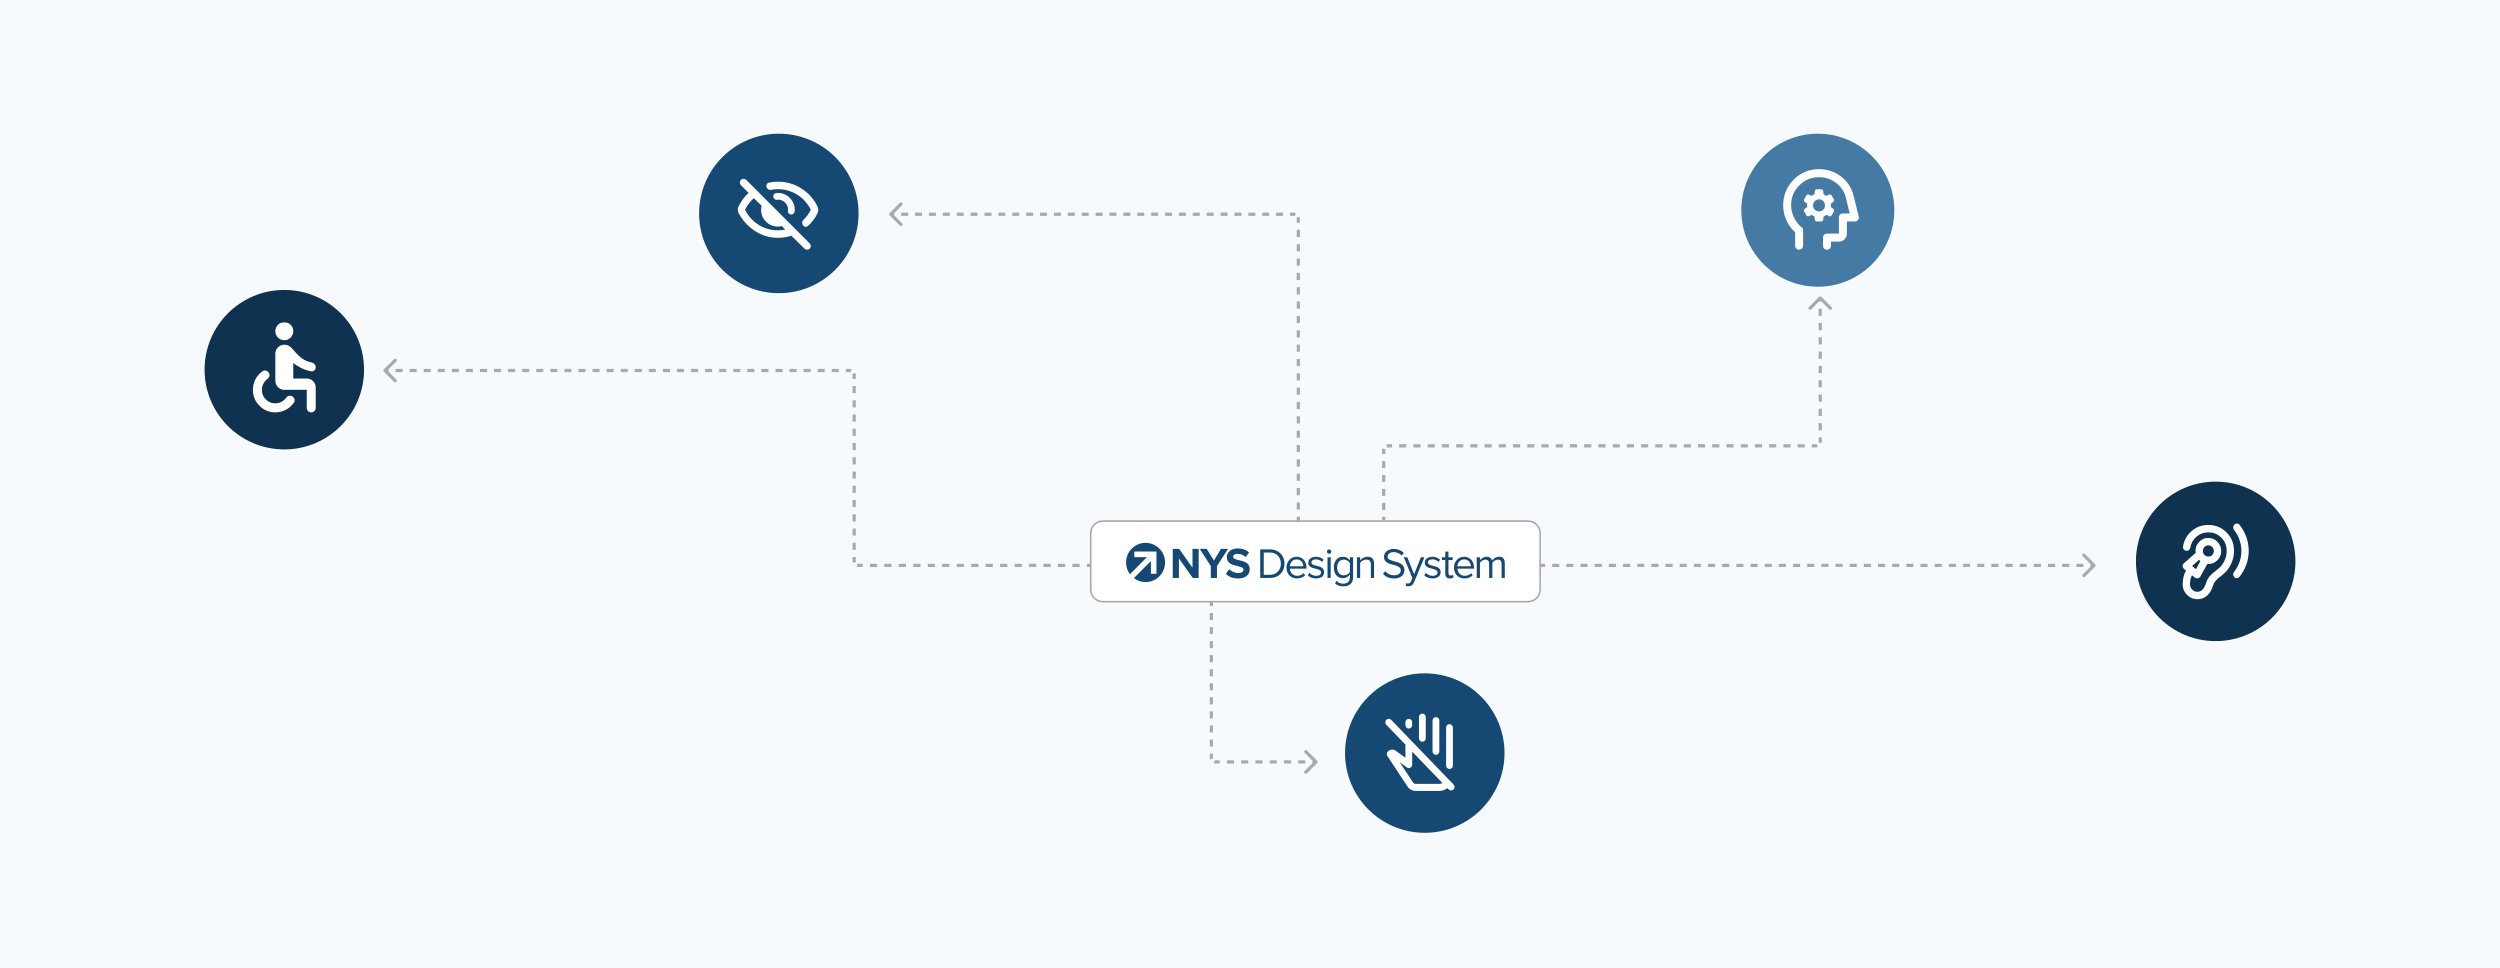 <svg width="1552" height="601" viewBox="0 0 1552 601" fill="none" xmlns="http://www.w3.org/2000/svg">
<rect width="1552" height="601" fill="#F7FAFD"/>
<path d="M835 467.5C835 440.162 857.162 418 884.5 418V418C911.838 418 934 440.162 934 467.5V467.5C934 494.838 911.838 517 884.5 517V517C857.162 517 835 494.838 835 467.5V467.5Z" fill="#154973"/>
<mask id="mask0_462_1944" style="mask-type:alpha" maskUnits="userSpaceOnUse" x="855" y="438" width="59" height="59">
<rect x="855" y="438" width="59" height="59" fill="#D9D9D9"/>
</mask>
<g mask="url(#mask0_462_1944)">
<path d="M897.737 475.127V451.727C897.737 451.109 897.939 450.591 898.342 450.173C898.746 449.755 899.246 449.545 899.842 449.545C900.439 449.545 900.939 449.755 901.342 450.173C901.746 450.591 901.947 451.109 901.947 451.727V475.182C901.947 475.909 901.728 476.455 901.289 476.818C900.851 477.182 900.368 477.364 899.842 477.364C899.316 477.364 898.833 477.173 898.395 476.791C897.956 476.409 897.737 475.855 897.737 475.127ZM872.474 450.091V448.455C872.474 447.836 872.675 447.318 873.079 446.9C873.482 446.482 873.982 446.273 874.579 446.273C875.175 446.273 875.675 446.482 876.079 446.9C876.482 447.318 876.684 447.836 876.684 448.455V450.091C876.684 450.709 876.482 451.227 876.079 451.645C875.675 452.064 875.175 452.273 874.579 452.273C873.982 452.273 873.482 452.064 873.079 451.645C872.675 451.227 872.474 450.709 872.474 450.091ZM880.895 458.273V445.182C880.895 444.564 881.096 444.045 881.5 443.627C881.904 443.209 882.404 443 883 443C883.596 443 884.096 443.209 884.5 443.627C884.904 444.045 885.105 444.564 885.105 445.182V458.327C885.105 458.945 884.904 459.455 884.5 459.855C884.096 460.255 883.596 460.455 883 460.455C882.404 460.455 881.904 460.245 881.5 459.827C881.096 459.409 880.895 458.891 880.895 458.273ZM889.316 466.4V447.364C889.316 446.745 889.518 446.227 889.921 445.809C890.325 445.391 890.825 445.182 891.421 445.182C892.018 445.182 892.518 445.391 892.921 445.809C893.325 446.227 893.526 446.745 893.526 447.364V466.4C893.526 467.018 893.325 467.536 892.921 467.955C892.518 468.373 892.018 468.582 891.421 468.582C890.825 468.582 890.325 468.373 889.921 467.955C889.518 467.536 889.316 467.018 889.316 466.4ZM895.474 486.091L876.684 466.618V474.636C876.684 475.509 876.307 476.155 875.553 476.573C874.798 476.991 874.07 476.945 873.368 476.436L868.895 473.164L877.158 485.655C877.333 485.945 877.579 486.182 877.895 486.364C878.211 486.545 878.544 486.636 878.895 486.636H893.526C893.877 486.636 894.219 486.591 894.553 486.5C894.886 486.409 895.193 486.273 895.474 486.091ZM878.895 491C877.842 491 876.86 490.755 875.947 490.264C875.035 489.773 874.281 489.073 873.684 488.164L861.263 469.291C860.982 468.855 860.86 468.382 860.895 467.873C860.93 467.364 861.14 466.927 861.526 466.564C862.193 465.873 862.982 465.473 863.895 465.364C864.807 465.255 865.632 465.473 866.368 466.018L872.474 470.436V462.255L860.632 449.982C860.211 449.545 860 449.027 860 448.427C860 447.827 860.211 447.309 860.632 446.873C861.053 446.436 861.553 446.218 862.132 446.218C862.711 446.218 863.211 446.436 863.632 446.873L902.368 487.018C902.789 487.455 903 487.964 903 488.545C903 489.127 902.789 489.636 902.368 490.073C901.947 490.509 901.447 490.727 900.868 490.727C900.289 490.727 899.789 490.509 899.368 490.073L898.526 489.255C897.825 489.8 897.053 490.227 896.211 490.536C895.368 490.845 894.474 491 893.526 491H878.895Z" fill="white"/>
</g>
<path d="M1326 348.5C1326 321.162 1348.16 299 1375.5 299V299C1402.84 299 1425 321.162 1425 348.5V348.5C1425 375.838 1402.84 398 1375.5 398V398C1348.16 398 1326 375.838 1326 348.5V348.5Z" fill="#0E324F"/>
<path d="M1364.11 372C1366.28 372 1368.18 371.347 1369.81 370.041C1371.44 368.734 1372.62 367.005 1373.34 364.854C1373.98 362.933 1374.68 361.511 1375.42 360.589C1376.16 359.667 1377.38 358.591 1379.09 357.361C1381.63 355.517 1383.57 353.222 1384.9 350.474C1386.23 347.727 1386.89 344.913 1386.89 342.031C1386.89 337.498 1385.35 333.675 1382.28 330.563C1379.2 327.451 1375.43 325.894 1370.95 325.894C1366.92 325.894 1363.46 327.153 1360.56 329.669C1357.65 332.186 1355.88 335.385 1355.23 339.265C1355.12 339.918 1355.24 340.495 1355.6 340.994C1355.96 341.493 1356.47 341.801 1357.11 341.916C1357.76 342.031 1358.33 341.907 1358.82 341.542C1359.31 341.177 1359.62 340.667 1359.73 340.014C1360.19 337.248 1361.46 334.971 1363.54 333.185C1365.63 331.398 1368.1 330.505 1370.95 330.505C1374.17 330.505 1376.88 331.61 1379.06 333.819C1381.24 336.028 1382.33 338.766 1382.33 342.031C1382.33 344.298 1381.8 346.479 1380.74 348.573C1379.68 350.667 1378.18 352.405 1376.24 353.788C1374.42 355.095 1372.97 356.353 1371.89 357.563C1370.8 358.773 1369.94 360.416 1369.3 362.491C1368.88 363.835 1368.24 364.988 1367.39 365.949C1366.53 366.909 1365.44 367.389 1364.11 367.389C1362.9 367.389 1361.84 366.938 1360.93 366.035C1360.01 365.132 1359.56 364.047 1359.56 362.779C1359.56 361.78 1359.65 360.791 1359.84 359.811C1360.03 358.831 1360.34 357.938 1360.75 357.131L1362.58 358.572C1363.11 358.994 1363.72 359.148 1364.4 359.033C1365.08 358.918 1365.59 358.553 1365.94 357.938L1370.32 350.1C1372.64 350.292 1374.65 349.591 1376.36 347.996C1378.06 346.402 1378.92 344.414 1378.92 342.031C1378.92 339.803 1378.14 337.901 1376.58 336.326C1375.03 334.751 1373.15 333.963 1370.95 333.963C1368.48 333.963 1366.46 334.904 1364.88 336.787C1363.31 338.67 1362.71 340.821 1363.09 343.242L1355.74 349.696C1355.21 350.157 1354.97 350.743 1355 351.454C1355.04 352.165 1355.33 352.751 1355.86 353.212L1357.11 354.249C1356.35 355.479 1355.81 356.833 1355.49 358.312C1355.17 359.792 1355 361.28 1355 362.779C1355 365.315 1355.9 367.486 1357.68 369.291C1359.46 371.097 1361.61 372 1364.11 372ZM1391.44 342.031C1391.44 344.414 1391.06 346.7 1390.28 348.89C1389.5 351.08 1388.39 353.097 1386.95 354.941C1386.53 355.479 1386.33 356.065 1386.35 356.699C1386.37 357.333 1386.61 357.861 1387.06 358.284C1387.52 358.745 1388.06 358.956 1388.68 358.918C1389.31 358.879 1389.83 358.61 1390.25 358.111C1392.11 355.805 1393.53 353.279 1394.52 350.532C1395.51 347.785 1396 344.951 1396 342.031C1396 339.035 1395.51 336.153 1394.52 333.387C1393.53 330.62 1392.11 328.084 1390.25 325.779C1389.83 325.28 1389.31 325.02 1388.68 325.001C1388.06 324.982 1387.52 325.203 1387.06 325.664C1386.61 326.125 1386.37 326.672 1386.35 327.306C1386.33 327.94 1386.53 328.526 1386.95 329.064C1388.39 330.908 1389.5 332.926 1390.28 335.116C1391.06 337.306 1391.44 339.611 1391.44 342.031ZM1363.26 353.327L1360.87 351.368L1365.14 347.564L1365.57 347.996C1365.7 348.131 1365.84 348.256 1365.99 348.371L1363.26 353.327ZM1370.95 345.489C1370 345.489 1369.19 345.153 1368.53 344.481C1367.86 343.808 1367.53 342.992 1367.53 342.031C1367.53 341.071 1367.86 340.254 1368.53 339.582C1369.19 338.91 1370 338.573 1370.95 338.573C1371.9 338.573 1372.7 338.91 1373.37 339.582C1374.03 340.254 1374.36 341.071 1374.36 342.031C1374.36 342.992 1374.03 343.808 1373.37 344.481C1372.7 345.153 1371.9 345.489 1370.95 345.489Z" fill="white"/>
<path d="M1081 130.5C1081 104.266 1102.27 83 1128.5 83V83C1154.73 83 1176 104.266 1176 130.5V130.5C1176 156.734 1154.73 178 1128.5 178V178C1102.27 178 1081 156.734 1081 130.5V130.5Z" fill="#457AA5"/>
<mask id="mask1_462_1944" style="mask-type:alpha" maskUnits="userSpaceOnUse" x="1101" y="103" width="55" height="55">
<rect x="1101" y="103" width="55" height="55" fill="#D9D9D9"/>
</mask>
<g mask="url(#mask1_462_1944)">
<path d="M1126.41 134.375L1126.65 136.375C1126.69 136.708 1126.83 136.979 1127.06 137.188C1127.28 137.396 1127.56 137.5 1127.89 137.5H1130.61C1130.94 137.5 1131.22 137.396 1131.44 137.188C1131.67 136.979 1131.8 136.708 1131.85 136.375L1132.09 134.375C1132.42 134.25 1132.72 134.104 1132.99 133.937C1133.26 133.771 1133.49 133.583 1133.7 133.375L1135.55 134.188C1135.84 134.313 1136.13 134.333 1136.42 134.25C1136.71 134.167 1136.93 133.979 1137.1 133.688L1138.46 131.313C1138.62 131.021 1138.67 130.729 1138.61 130.438C1138.55 130.146 1138.4 129.896 1138.15 129.688L1136.54 128.5C1136.62 128.167 1136.67 127.833 1136.67 127.5C1136.67 127.167 1136.62 126.833 1136.54 126.5L1138.15 125.312C1138.4 125.104 1138.55 124.854 1138.61 124.563C1138.67 124.271 1138.62 123.979 1138.46 123.687L1137.1 121.313C1136.93 121.021 1136.71 120.833 1136.42 120.75C1136.13 120.667 1135.84 120.688 1135.55 120.813L1133.7 121.625C1133.49 121.417 1133.26 121.229 1132.99 121.063C1132.72 120.896 1132.42 120.75 1132.09 120.625L1131.85 118.625C1131.8 118.292 1131.67 118.021 1131.44 117.812C1131.22 117.604 1130.94 117.5 1130.61 117.5H1127.89C1127.56 117.5 1127.28 117.604 1127.06 117.812C1126.83 118.021 1126.69 118.292 1126.65 118.625L1126.41 120.625C1126.08 120.75 1125.78 120.896 1125.51 121.063C1125.24 121.229 1125.01 121.417 1124.8 121.625L1122.95 120.813C1122.66 120.688 1122.37 120.667 1122.08 120.75C1121.79 120.833 1121.57 121.021 1121.4 121.313L1120.04 123.687C1119.88 123.979 1119.82 124.271 1119.89 124.563C1119.95 124.854 1120.1 125.104 1120.35 125.312L1121.96 126.5C1121.87 126.833 1121.83 127.167 1121.83 127.5C1121.83 127.833 1121.87 128.167 1121.96 128.5L1120.35 129.688C1120.1 129.896 1119.95 130.146 1119.89 130.438C1119.82 130.729 1119.88 131.021 1120.04 131.313L1121.4 133.688C1121.57 133.979 1121.79 134.167 1122.08 134.25C1122.37 134.333 1122.66 134.313 1122.95 134.188L1124.8 133.375C1125.01 133.583 1125.24 133.771 1125.51 133.937C1125.78 134.104 1126.08 134.25 1126.41 134.375ZM1129.25 131.25C1128.22 131.25 1127.34 130.885 1126.62 130.156C1125.9 129.427 1125.54 128.542 1125.54 127.5C1125.54 126.458 1125.9 125.573 1126.62 124.844C1127.34 124.115 1128.22 123.75 1129.25 123.75C1130.28 123.75 1131.15 124.115 1131.88 124.844C1132.6 125.573 1132.96 126.458 1132.96 127.5C1132.96 128.542 1132.6 129.427 1131.88 130.156C1131.15 130.885 1130.28 131.25 1129.25 131.25ZM1114.42 144.25C1112.07 142.083 1110.24 139.552 1108.95 136.656C1107.65 133.76 1107 130.708 1107 127.5C1107 121.25 1109.16 115.938 1113.49 111.562C1117.82 107.188 1123.07 105 1129.25 105C1134.4 105 1138.96 106.531 1142.94 109.594C1146.91 112.656 1149.5 116.646 1150.7 121.562L1153.91 134.375C1154.12 135.167 1153.97 135.885 1153.48 136.531C1152.98 137.177 1152.32 137.5 1151.5 137.5H1146.55V145C1146.55 146.375 1146.07 147.552 1145.1 148.531C1144.13 149.51 1142.97 150 1141.61 150H1136.67V152.5C1136.67 153.208 1136.43 153.802 1135.96 154.281C1135.48 154.76 1134.89 155 1134.19 155C1133.49 155 1132.91 154.76 1132.43 154.281C1131.96 153.802 1131.72 153.208 1131.72 152.5V147.5C1131.72 146.792 1131.96 146.198 1132.43 145.719C1132.91 145.24 1133.49 145 1134.19 145H1141.61V135C1141.61 134.292 1141.85 133.698 1142.32 133.219C1142.79 132.74 1143.38 132.5 1144.08 132.5H1148.28L1145.94 122.812C1144.99 119.021 1142.97 115.937 1139.88 113.562C1136.79 111.187 1133.25 110 1129.25 110C1124.47 110 1120.39 111.688 1117.01 115.063C1113.63 118.438 1111.94 122.542 1111.94 127.375C1111.94 129.875 1112.45 132.25 1113.46 134.5C1114.47 136.75 1115.9 138.75 1117.75 140.5L1119.36 142V152.5C1119.36 153.208 1119.12 153.802 1118.65 154.281C1118.18 154.76 1117.59 155 1116.89 155C1116.19 155 1115.6 154.76 1115.13 154.281C1114.65 153.802 1114.42 153.208 1114.42 152.5V144.25Z" fill="white"/>
</g>
<path d="M434 132.5C434 105.162 456.162 83 483.5 83V83C510.838 83 533 105.162 533 132.5V132.5C533 159.838 510.838 182 483.5 182V182C456.162 182 434 159.838 434 132.5V132.5Z" fill="#154973"/>
<mask id="mask2_462_1944" style="mask-type:alpha" maskUnits="userSpaceOnUse" x="454" y="103" width="59" height="59">
<rect x="454" y="103" width="59" height="59" fill="#D9D9D9"/>
</mask>
<g mask="url(#mask2_462_1944)">
<path d="M490.309 122.842C491.43 123.964 492.252 125.241 492.774 126.673C493.296 128.105 493.48 129.575 493.325 131.084C493.325 131.665 493.112 132.158 492.687 132.565C492.261 132.971 491.759 133.174 491.179 133.174C490.599 133.174 490.106 132.971 489.7 132.565C489.294 132.158 489.09 131.665 489.09 131.084C489.284 130.078 489.226 129.111 488.916 128.182C488.607 127.253 488.124 126.46 487.466 125.802C486.809 125.144 486.016 124.641 485.088 124.293C484.16 123.945 483.174 123.867 482.13 124.061C481.55 124.061 481.057 123.848 480.651 123.422C480.245 122.996 480.042 122.493 480.042 121.913C480.042 121.332 480.245 120.839 480.651 120.433C481.057 120.026 481.55 119.823 482.13 119.823C483.599 119.668 485.049 119.852 486.48 120.375C487.911 120.897 489.187 121.719 490.309 122.842ZM482.942 117.443C482.207 117.443 481.492 117.472 480.796 117.53C480.1 117.588 479.404 117.695 478.708 117.85C478.05 117.966 477.461 117.869 476.939 117.559C476.416 117.25 476.059 116.785 475.865 116.166C475.672 115.547 475.74 114.947 476.068 114.367C476.397 113.786 476.871 113.438 477.49 113.322C478.379 113.128 479.278 112.993 480.187 112.916C481.096 112.838 482.014 112.799 482.942 112.799C488.24 112.799 493.083 114.193 497.472 116.979C501.861 119.765 505.216 123.519 507.536 128.24C507.691 128.55 507.807 128.869 507.884 129.198C507.961 129.527 508 129.865 508 130.214C508 130.562 507.971 130.901 507.913 131.23C507.855 131.558 507.749 131.878 507.594 132.187C506.898 133.735 506.038 135.186 505.013 136.541C503.988 137.895 502.857 139.134 501.619 140.256C501.155 140.682 500.614 140.856 499.995 140.778C499.377 140.701 498.874 140.391 498.487 139.85C498.101 139.308 497.936 138.718 497.994 138.079C498.052 137.441 498.313 136.909 498.777 136.483C499.705 135.593 500.556 134.625 501.329 133.58C502.103 132.536 502.78 131.413 503.36 130.214C501.426 126.305 498.632 123.2 494.978 120.897C491.324 118.595 487.312 117.443 482.942 117.443ZM482.942 147.628C477.76 147.628 473.023 146.225 468.731 143.42C464.439 140.614 461.055 136.928 458.58 132.361C458.387 132.052 458.242 131.713 458.145 131.346C458.048 130.978 458 130.601 458 130.214C458 129.827 458.039 129.459 458.116 129.111C458.193 128.763 458.329 128.414 458.522 128.066C459.295 126.518 460.195 125.038 461.219 123.625C462.244 122.213 463.414 120.926 464.729 119.765L459.914 114.889C459.489 114.425 459.286 113.873 459.305 113.235C459.324 112.596 459.547 112.064 459.972 111.639C460.398 111.213 460.939 111 461.596 111C462.254 111 462.795 111.213 463.22 111.639L502.664 151.111C503.089 151.536 503.311 152.069 503.331 152.707C503.35 153.346 503.128 153.897 502.664 154.361C502.238 154.787 501.697 155 501.039 155C500.382 155 499.841 154.787 499.415 154.361L491.295 146.351C489.941 146.777 488.568 147.096 487.176 147.309C485.784 147.522 484.373 147.628 482.942 147.628ZM467.977 123.016C466.855 124.022 465.831 125.125 464.903 126.325C463.974 127.524 463.182 128.821 462.524 130.214C464.458 134.122 467.252 137.228 470.906 139.53C474.56 141.833 478.572 142.984 482.942 142.984C483.715 142.984 484.469 142.936 485.204 142.839C485.939 142.742 486.693 142.636 487.466 142.52L485.378 140.314C484.953 140.43 484.547 140.517 484.16 140.575C483.773 140.633 483.367 140.662 482.942 140.662C480.042 140.662 477.577 139.646 475.546 137.615C473.516 135.583 472.501 133.116 472.501 130.214C472.501 129.788 472.53 129.382 472.588 128.995C472.646 128.608 472.733 128.201 472.849 127.776L467.977 123.016Z" fill="white"/>
</g>
<path d="M127 229.5C127 202.162 149.162 180 176.5 180V180C203.838 180 226 202.162 226 229.5V229.5C226 256.838 203.838 279 176.5 279V279C149.162 279 127 256.838 127 229.5V229.5Z" fill="#0E324F"/>
<mask id="mask3_462_1944" style="mask-type:alpha" maskUnits="userSpaceOnUse" x="147" y="200" width="59" height="59">
<rect x="147" y="200" width="59" height="59" fill="#D9D9D9"/>
</mask>
<g mask="url(#mask3_462_1944)">
<path d="M170.929 256C167.075 256 163.79 254.635 161.074 251.905C158.358 249.175 157 245.873 157 242C157 239.62 157.534 237.427 158.602 235.42C159.67 233.413 161.086 231.78 162.85 230.52C163.5 230.053 164.196 229.89 164.939 230.03C165.682 230.17 166.286 230.567 166.75 231.22C167.214 231.873 167.388 232.573 167.272 233.32C167.156 234.067 166.773 234.673 166.123 235.14C165.055 235.933 164.196 236.925 163.546 238.115C162.896 239.305 162.571 240.6 162.571 242C162.571 244.333 163.384 246.317 165.009 247.95C166.634 249.583 168.607 250.4 170.929 250.4C172.321 250.4 173.61 250.073 174.794 249.42C175.978 248.767 176.964 247.903 177.754 246.83C178.218 246.177 178.821 245.792 179.564 245.675C180.307 245.558 181.004 245.733 181.654 246.2C182.304 246.667 182.698 247.273 182.838 248.02C182.977 248.767 182.814 249.467 182.35 250.12C181.096 251.893 179.471 253.317 177.475 254.39C175.479 255.463 173.296 256 170.929 256ZM193.214 256C192.425 256 191.763 255.732 191.229 255.195C190.696 254.658 190.429 253.993 190.429 253.2V242H176.5C174.968 242 173.656 241.452 172.565 240.355C171.474 239.258 170.929 237.94 170.929 236.4V219.6C170.929 218.06 171.474 216.742 172.565 215.645C173.656 214.548 174.968 214 176.5 214C177.614 214 178.578 214.245 179.39 214.735C180.203 215.225 181.073 216.007 182.002 217.08C184.091 219.6 185.983 221.443 187.678 222.61C189.372 223.777 191.195 224.547 193.145 224.92C193.934 225.06 194.607 225.41 195.164 225.97C195.721 226.53 196 227.207 196 228C196 228.793 195.71 229.447 195.129 229.96C194.549 230.473 193.888 230.66 193.145 230.52C191.102 230.147 189.117 229.493 187.19 228.56C185.263 227.627 183.557 226.553 182.071 225.34V235H190.429C191.961 235 193.272 235.548 194.363 236.645C195.454 237.742 196 239.06 196 240.6V253.2C196 253.993 195.733 254.658 195.199 255.195C194.665 255.732 194.004 256 193.214 256ZM176.5 211.2C174.968 211.2 173.656 210.652 172.565 209.555C171.474 208.458 170.929 207.14 170.929 205.6C170.929 204.06 171.474 202.742 172.565 201.645C173.656 200.548 174.968 200 176.5 200C178.032 200 179.344 200.548 180.435 201.645C181.526 202.742 182.071 204.06 182.071 205.6C182.071 207.14 181.526 208.458 180.435 209.555C179.344 210.652 178.032 211.2 176.5 211.2Z" fill="white"/>
</g>
<path d="M684.615 323.5H948.615C952.757 323.5 956.115 326.858 956.115 331V366C956.115 370.142 952.757 373.5 948.615 373.5H684.615C680.473 373.5 677.115 370.142 677.115 366V331C677.115 326.858 680.473 323.5 684.615 323.5Z" fill="white"/>
<path d="M684.615 323.5H948.615C952.757 323.5 956.115 326.858 956.115 331V366C956.115 370.142 952.757 373.5 948.615 373.5H684.615C680.473 373.5 677.115 370.142 677.115 366V331C677.115 326.858 680.473 323.5 684.615 323.5Z" stroke="#A7A9AB"/>
<path d="M740.438 358.788L731.871 346.658V358.788H728.046V340.728H731.979L740.304 352.425V340.728H744.129V358.788H740.438Z" fill="#154973"/>
<path d="M751.673 358.788V351.396L744.749 340.728H749.113L753.585 347.985L758.004 340.728H762.368L755.498 351.396V358.788H751.673Z" fill="#154973"/>
<path d="M763.122 353.319C764.389 354.646 766.355 355.756 768.834 355.756C770.935 355.756 771.959 354.754 771.959 353.725C771.959 352.371 770.396 351.911 768.322 351.423C765.386 350.747 761.614 349.934 761.614 345.9C761.614 342.894 764.2 340.457 768.43 340.457C771.285 340.457 773.656 341.324 775.434 342.975L773.306 345.792C771.851 344.438 769.912 343.815 768.16 343.815C766.436 343.815 765.52 344.573 765.52 345.656C765.52 346.875 767.029 347.254 769.103 347.741C772.067 348.418 775.838 349.311 775.838 353.319C775.838 356.622 773.495 359.113 768.645 359.113C765.197 359.113 762.718 357.949 761.021 356.243L763.122 353.319Z" fill="#154973"/>
<path d="M782.347 358.788V341.053H788.379C793.856 341.053 797.427 344.908 797.427 349.934C797.427 354.986 793.856 358.788 788.379 358.788H782.347ZM784.543 356.821H788.379C792.665 356.821 795.152 353.736 795.152 349.934C795.152 346.105 792.744 343.02 788.379 343.02H784.543V356.821Z" fill="#154973"/>
<path d="M804.94 345.626C808.803 345.626 811.078 348.658 811.078 352.513V353.018H800.734C800.893 355.438 802.586 357.459 805.337 357.459C806.793 357.459 808.274 356.874 809.28 355.837L810.232 357.14C808.962 358.416 807.242 359.108 805.152 359.108C801.369 359.108 798.644 356.369 798.644 352.354C798.644 348.631 801.29 345.626 804.94 345.626ZM800.734 351.556H809.121C809.094 349.641 807.824 347.275 804.914 347.275C802.189 347.275 800.84 349.588 800.734 351.556Z" fill="#154973"/>
<path d="M812.877 355.651C813.724 356.634 815.337 357.485 817.084 357.485C819.041 357.485 820.099 356.608 820.099 355.358C820.099 353.949 818.539 353.497 816.819 353.071C814.649 352.566 812.189 351.981 812.189 349.322C812.189 347.328 813.909 345.626 816.951 345.626C819.121 345.626 820.655 346.45 821.687 347.487L820.761 348.87C819.994 347.939 818.592 347.248 816.951 347.248C815.205 347.248 814.12 348.046 814.12 349.189C814.12 350.439 815.576 350.838 817.242 351.237C819.465 351.742 822.031 352.38 822.031 355.225C822.031 357.379 820.311 359.108 817.004 359.108C814.914 359.108 813.141 358.469 811.845 357.087L812.877 355.651Z" fill="#154973"/>
<path d="M823.777 342.435C823.777 341.691 824.386 341.106 825.1 341.106C825.841 341.106 826.449 341.691 826.449 342.435C826.449 343.18 825.841 343.791 825.1 343.791C824.386 343.791 823.777 343.18 823.777 342.435ZM824.121 358.788V345.945H826.105V358.788H824.121Z" fill="#154973"/>
<path d="M829.756 360.596C830.814 361.873 832.084 362.351 833.909 362.351C836.026 362.351 838.01 361.314 838.01 358.496V356.661C837.084 357.964 835.523 358.948 833.724 358.948C830.391 358.948 828.036 356.448 828.036 352.3C828.036 348.179 830.364 345.626 833.724 345.626C835.444 345.626 836.979 346.477 838.01 347.886V345.945H839.995V358.416C839.995 362.671 837.031 364 833.909 364C831.74 364 830.259 363.575 828.751 362.086L829.756 360.596ZM838.01 349.482C837.322 348.365 835.788 347.408 834.2 347.408C831.634 347.408 830.1 349.455 830.1 352.3C830.1 355.119 831.634 357.193 834.2 357.193C835.788 357.193 837.322 356.209 838.01 355.092V349.482Z" fill="#154973"/>
<path d="M851.027 358.788V350.386C851.027 348.125 849.889 347.408 848.169 347.408C846.608 347.408 845.127 348.365 844.386 349.402V358.788H842.402V345.945H844.386V347.807C845.286 346.743 847.032 345.626 848.936 345.626C851.609 345.626 853.011 346.982 853.011 349.774V358.788H851.027Z" fill="#154973"/>
<path d="M859.889 354.614C861.053 355.917 862.958 357.14 865.445 357.14C868.593 357.14 869.598 355.438 869.598 354.082C869.598 351.954 867.456 351.37 865.127 350.732C862.296 349.987 859.148 349.189 859.148 345.706C859.148 342.781 861.741 340.787 865.207 340.787C867.905 340.787 869.995 341.691 871.477 343.26L870.154 344.882C868.831 343.419 866.979 342.754 865.048 342.754C862.932 342.754 861.424 343.898 861.424 345.573C861.424 347.354 863.461 347.886 865.709 348.498C868.593 349.269 871.874 350.173 871.874 353.896C871.874 356.475 870.128 359.108 865.365 359.108C862.296 359.108 860.048 357.937 858.593 356.289L859.889 354.614Z" fill="#154973"/>
<path d="M872.985 362.006C873.276 362.139 873.752 362.219 874.07 362.219C874.943 362.219 875.525 361.926 875.974 360.862L876.821 358.921L871.477 345.945H873.62L877.879 356.475L882.112 345.945H884.282L877.879 361.394C877.112 363.255 875.816 363.974 874.123 364C873.699 364 873.038 363.92 872.667 363.814L872.985 362.006Z" fill="#154973"/>
<path d="M885.181 355.651C886.027 356.634 887.642 357.485 889.388 357.485C891.345 357.485 892.404 356.608 892.404 355.358C892.404 353.949 890.843 353.497 889.123 353.071C886.954 352.566 884.493 351.981 884.493 349.322C884.493 347.328 886.213 345.626 889.255 345.626C891.425 345.626 892.959 346.45 893.991 347.487L893.065 348.87C892.298 347.939 890.896 347.248 889.255 347.248C887.509 347.248 886.424 348.046 886.424 349.189C886.424 350.439 887.88 350.838 889.546 351.237C891.769 351.742 894.335 352.38 894.335 355.225C894.335 357.379 892.615 359.108 889.308 359.108C887.218 359.108 885.446 358.469 884.149 357.087L885.181 355.651Z" fill="#154973"/>
<path d="M897.218 356.103V347.7H895.102V345.945H897.218V342.435H899.203V345.945H901.795V347.7H899.203V355.677C899.203 356.634 899.626 357.326 900.499 357.326C901.054 357.326 901.584 357.087 901.848 356.794L902.43 358.283C901.928 358.762 901.213 359.108 900.049 359.108C898.171 359.108 897.218 358.017 897.218 356.103Z" fill="#154973"/>
<path d="M908.938 345.626C912.801 345.626 915.076 348.658 915.076 352.513V353.018H904.732C904.89 355.438 906.584 357.459 909.335 357.459C910.79 357.459 912.272 356.874 913.277 355.837L914.23 357.14C912.96 358.416 911.24 359.108 909.15 359.108C905.367 359.108 902.642 356.369 902.642 352.354C902.642 348.631 905.287 345.626 908.938 345.626ZM904.732 351.556H913.118C913.092 349.641 911.822 347.275 908.912 347.275C906.187 347.275 904.838 349.588 904.732 351.556Z" fill="#154973"/>
<path d="M932.193 358.788V350.067C932.193 348.445 931.479 347.408 929.838 347.408C928.516 347.408 927.114 348.365 926.452 349.375V358.788H924.468V350.067C924.468 348.445 923.78 347.408 922.113 347.408C920.817 347.408 919.441 348.365 918.753 349.402V358.788H916.769V345.945H918.753V347.807C919.283 346.982 921.002 345.626 922.881 345.626C924.838 345.626 925.949 346.69 926.32 348.019C927.034 346.849 928.754 345.626 930.606 345.626C932.934 345.626 934.177 346.929 934.177 349.508V358.788H932.193Z" fill="#154973"/>
<path d="M708.109 349.813L708.113 349.817L701.476 356.491C699.954 354.455 699.052 351.924 699.052 349.181C699.052 342.454 704.476 337 711.168 337C717.375 337 722.491 341.694 723.198 347.744L723.197 347.742C723.252 348.211 723.283 348.688 723.283 349.172C723.283 355.9 717.859 361.353 711.168 361.353C708.444 361.353 705.93 360.449 703.907 358.924L714.484 348.29V356.213H717.92L717.92 342.402H704.174V345.848H712.052L708.109 349.813Z" fill="#154973"/>
<path d="M238.293 229.293C237.902 229.683 237.902 230.317 238.293 230.707L244.657 237.071C245.047 237.462 245.681 237.462 246.071 237.071C246.462 236.681 246.462 236.047 246.071 235.657L240.414 230L246.071 224.343C246.462 223.953 246.462 223.319 246.071 222.929C245.681 222.538 245.047 222.538 244.657 222.929L238.293 229.293ZM527.27 230L527.27 229L527.27 230ZM677 350L674.754 350L674.754 352L677 352L677 350ZM670.263 350L665.771 350L665.771 352L670.263 352L670.263 350ZM661.28 350L656.788 350L656.788 352L661.28 352L661.28 350ZM652.296 350L647.805 350L647.805 352L652.296 352L652.296 350ZM643.313 350L638.822 350L638.822 352L643.313 352L643.313 350ZM634.33 350L629.839 350L629.839 352L634.33 352L634.33 350ZM625.347 350L620.855 350L620.855 352L625.347 352L625.347 350ZM616.364 350L611.872 350L611.872 352L616.364 352L616.364 350ZM607.381 350L602.889 350L602.889 352L607.381 352L607.381 350ZM598.398 350L593.906 350L593.906 352L598.398 352L598.398 350ZM589.415 350L584.923 350L584.923 352L589.415 352L589.415 350ZM580.431 350L575.94 350L575.94 352L580.431 352L580.431 350ZM571.448 350L566.957 350L566.957 352L571.448 352L571.448 350ZM562.465 350L557.974 350L557.974 352L562.465 352L562.465 350ZM553.482 350L548.99 350L548.99 352L553.482 352L553.482 350ZM544.499 350L540.007 350L540.007 352L544.499 352L544.499 350ZM535.516 350L533.27 350L533.27 352L535.516 352L535.516 350ZM533.27 350C532.997 350 532.739 349.946 532.505 349.849L531.739 351.696C532.212 351.892 532.729 352 533.27 352L533.27 350ZM531.421 348.765C531.324 348.531 531.27 348.273 531.27 348L529.27 348C529.27 348.541 529.378 349.058 529.574 349.531L531.421 348.765ZM531.27 348L531.27 345.788L529.27 345.788L529.27 348L531.27 348ZM531.27 341.365L531.27 336.942L529.27 336.942L529.27 341.365L531.27 341.365ZM531.27 332.519L531.27 328.096L529.27 328.096L529.27 332.519L531.27 332.519ZM531.27 323.673L531.27 319.25L529.27 319.25L529.27 323.673L531.27 323.673ZM531.27 314.827L531.27 310.404L529.27 310.404L529.27 314.827L531.27 314.827ZM531.27 305.981L531.27 301.558L529.27 301.558L529.27 305.981L531.27 305.981ZM531.27 297.135L531.27 292.712L529.27 292.712L529.27 297.135L531.27 297.135ZM531.27 288.288L531.27 283.865L529.27 283.865L529.27 288.288L531.27 288.288ZM531.27 279.442L531.27 275.019L529.27 275.019L529.27 279.442L531.27 279.442ZM531.27 270.596L531.27 266.173L529.27 266.173L529.27 270.596L531.27 270.596ZM531.27 261.75L531.27 257.327L529.27 257.327L529.27 261.75L531.27 261.75ZM531.27 252.904L531.27 248.481L529.27 248.481L529.27 252.904L531.27 252.904ZM531.27 244.058L531.27 239.635L529.27 239.635L529.27 244.058L531.27 244.058ZM531.27 235.211L531.27 233L529.27 233L529.27 235.211L531.27 235.211ZM531.27 233C531.27 232.459 531.162 231.942 530.966 231.469L529.119 232.235C529.216 232.469 529.27 232.727 529.27 233L531.27 233ZM528.801 229.304C528.328 229.108 527.811 229 527.27 229L527.27 231C527.543 231 527.801 231.054 528.035 231.151L528.801 229.304ZM527.27 229L525.086 229L525.086 231L527.27 231L527.27 229ZM520.718 229L516.351 229L516.351 231L520.718 231L520.718 229ZM511.983 229L507.615 229L507.615 231L511.983 231L511.983 229ZM503.247 229L498.88 229L498.88 231L503.247 231L503.247 229ZM494.512 229L490.144 229L490.144 231L494.512 231L494.512 229ZM485.777 229L481.409 229L481.409 231L485.777 231L485.777 229ZM477.041 229L472.673 229L472.673 231L477.041 231L477.041 229ZM468.306 229L463.938 229L463.938 231L468.306 231L468.306 229ZM459.57 229L455.202 229L455.202 231L459.57 231L459.57 229ZM450.835 229L446.467 229L446.467 231L450.835 231L450.835 229ZM442.099 229L437.732 229L437.732 231L442.099 231L442.099 229ZM433.364 229L428.996 229L428.996 231L433.364 231L433.364 229ZM424.628 229L420.261 229L420.261 231L424.628 231L424.628 229ZM415.893 229L411.525 229L411.525 231L415.893 231L415.893 229ZM407.157 229L402.79 229L402.79 231L407.157 231L407.157 229ZM398.422 229L394.054 229L394.054 231L398.422 231L398.422 229ZM389.687 229L385.319 229L385.319 231L389.687 231L389.687 229ZM380.951 229L376.583 229L376.583 231L380.951 231L380.951 229ZM372.216 229L367.848 229L367.848 231L372.216 231L372.216 229ZM363.48 229L359.113 229L359.113 231L363.48 231L363.48 229ZM354.745 229L350.377 229L350.377 231L354.745 231L354.745 229ZM346.009 229L341.642 229L341.642 231L346.009 231L346.009 229ZM337.274 229L332.906 229L332.906 231L337.274 231L337.274 229ZM328.538 229L324.171 229L324.171 231L328.538 231L328.538 229ZM319.803 229L315.435 229L315.435 231L319.803 231L319.803 229ZM311.068 229L306.7 229L306.7 231L311.068 231L311.068 229ZM302.332 229L297.964 229L297.964 231L302.332 231L302.332 229ZM293.597 229L289.229 229L289.229 231L293.597 231L293.597 229ZM284.861 229L280.494 229L280.494 231L284.861 231L284.861 229ZM276.126 229L271.758 229L271.758 231L276.126 231L276.126 229ZM267.39 229L263.023 229L263.023 231L267.39 231L267.39 229ZM258.655 229L254.287 229L254.287 231L258.655 231L258.655 229ZM249.919 229L245.552 229L245.552 231L249.919 231L249.919 229ZM241.184 229L239 229L239 231L241.184 231L241.184 229Z" fill="#A7A9AB"/>
<path d="M1130.71 184.293C1130.32 183.902 1129.68 183.902 1129.29 184.293L1122.93 190.657C1122.54 191.047 1122.54 191.681 1122.93 192.071C1123.32 192.462 1123.95 192.462 1124.34 192.071L1130 186.414L1135.66 192.071C1136.05 192.462 1136.68 192.462 1137.07 192.071C1137.46 191.681 1137.46 191.047 1137.07 190.657L1130.71 184.293ZM1130 273.77L1131 273.77L1130 273.77ZM860 323L860 320.838L858 320.838L858 323L860 323ZM860 316.515L860 312.192L858 312.192L858 316.515L860 316.515ZM860 307.869L860 303.546L858 303.546L858 307.869L860 307.869ZM860 299.223L860 294.9L858 294.9L858 299.223L860 299.223ZM860 290.577L860 286.254L858 286.254L858 290.577L860 290.577ZM860 281.931L860 279.77L858 279.77L858 281.931L860 281.931ZM860 279.77C860 279.497 860.054 279.239 860.151 279.005L858.304 278.239C858.108 278.712 858 279.229 858 279.77L860 279.77ZM861.235 277.921C861.469 277.824 861.727 277.77 862 277.77L862 275.77C861.459 275.77 860.942 275.878 860.469 276.074L861.235 277.921ZM862 277.77L864.208 277.77L864.208 275.77L862 275.77L862 277.77ZM868.625 277.77L873.042 277.77L873.042 275.77L868.625 275.77L868.625 277.77ZM877.458 277.77L881.875 277.77L881.875 275.77L877.458 275.77L877.458 277.77ZM886.292 277.77L890.708 277.77L890.708 275.77L886.292 275.77L886.292 277.77ZM895.125 277.77L899.542 277.77L899.542 275.77L895.125 275.77L895.125 277.77ZM903.958 277.77L908.375 277.77L908.375 275.77L903.958 275.77L903.958 277.77ZM912.792 277.77L917.208 277.77L917.208 275.77L912.792 275.77L912.792 277.77ZM921.625 277.77L926.042 277.77L926.042 275.77L921.625 275.77L921.625 277.77ZM930.458 277.77L934.875 277.77L934.875 275.77L930.458 275.77L930.458 277.77ZM939.292 277.77L943.708 277.77L943.708 275.77L939.292 275.77L939.292 277.77ZM948.125 277.77L952.542 277.77L952.542 275.77L948.125 275.77L948.125 277.77ZM956.958 277.77L961.375 277.77L961.375 275.77L956.958 275.77L956.958 277.77ZM965.792 277.77L970.208 277.77L970.208 275.77L965.792 275.77L965.792 277.77ZM974.625 277.77L979.042 277.77L979.042 275.77L974.625 275.77L974.625 277.77ZM983.458 277.77L987.875 277.77L987.875 275.77L983.458 275.77L983.458 277.77ZM992.292 277.77L996.708 277.77L996.708 275.77L992.292 275.77L992.292 277.77ZM1001.12 277.77L1005.54 277.77L1005.54 275.77L1001.12 275.77L1001.12 277.77ZM1009.96 277.77L1014.37 277.77L1014.37 275.77L1009.96 275.77L1009.96 277.77ZM1018.79 277.77L1023.21 277.77L1023.21 275.77L1018.79 275.77L1018.79 277.77ZM1027.63 277.77L1032.04 277.77L1032.04 275.77L1027.63 275.77L1027.63 277.77ZM1036.46 277.77L1040.88 277.77L1040.88 275.77L1036.46 275.77L1036.46 277.77ZM1045.29 277.77L1049.71 277.77L1049.71 275.77L1045.29 275.77L1045.29 277.77ZM1054.13 277.77L1058.54 277.77L1058.54 275.77L1054.13 275.77L1054.13 277.77ZM1062.96 277.77L1067.38 277.77L1067.38 275.77L1062.96 275.77L1062.96 277.77ZM1071.79 277.77L1076.21 277.77L1076.21 275.77L1071.79 275.77L1071.79 277.77ZM1080.63 277.77L1085.04 277.77L1085.04 275.77L1080.63 275.77L1080.63 277.77ZM1089.46 277.77L1093.88 277.77L1093.88 275.77L1089.46 275.77L1089.46 277.77ZM1098.29 277.77L1102.71 277.77L1102.71 275.77L1098.29 275.77L1098.29 277.77ZM1107.13 277.77L1111.54 277.77L1111.54 275.77L1107.13 275.77L1107.13 277.77ZM1115.96 277.77L1120.38 277.77L1120.38 275.77L1115.96 275.77L1115.96 277.77ZM1124.79 277.77L1127 277.77L1127 275.77L1124.79 275.77L1124.79 277.77ZM1127 277.77C1127.54 277.77 1128.06 277.662 1128.53 277.466L1127.77 275.619C1127.53 275.716 1127.27 275.77 1127 275.77L1127 277.77ZM1130.7 275.301C1130.89 274.828 1131 274.311 1131 273.77L1129 273.77C1129 274.043 1128.95 274.301 1128.85 274.535L1130.7 275.301ZM1131 273.77L1131 271.551L1129 271.551L1129 273.77L1131 273.77ZM1131 267.112L1131 262.674L1129 262.674L1129 267.112L1131 267.112ZM1131 258.235L1131 253.797L1129 253.797L1129 258.235L1131 258.235ZM1131 249.358L1131 244.92L1129 244.92L1129 249.358L1131 249.358ZM1131 240.481L1131 236.043L1129 236.043L1129 240.481L1131 240.481ZM1131 231.604L1131 227.166L1129 227.166L1129 231.604L1131 231.604ZM1131 222.727L1131 218.289L1129 218.289L1129 222.727L1131 222.727ZM1131 213.85L1131 209.412L1129 209.412L1129 213.85L1131 213.85ZM1131 204.973L1131 200.535L1129 200.535L1129 204.973L1131 204.973ZM1131 196.096L1131 191.658L1129 191.658L1129 196.096L1131 196.096ZM1131 187.219L1131 185L1129 185L1129 187.219L1131 187.219Z" fill="#A7A9AB"/>
<path d="M552.293 132.293C551.902 132.683 551.902 133.317 552.293 133.707L558.657 140.071C559.047 140.462 559.681 140.462 560.071 140.071C560.462 139.681 560.462 139.047 560.071 138.657L554.414 133L560.071 127.343C560.462 126.953 560.462 126.319 560.071 125.929C559.681 125.538 559.047 125.538 558.657 125.929L552.293 132.293ZM805 323C805 323.552 805.448 324 806 324C806.552 324 807 323.552 807 323L805 323ZM803 133L803 132L803 133ZM807 323L807 320.774L805 320.774L805 323L807 323ZM807 316.321L807 311.869L805 311.869L805 316.321L807 316.321ZM807 307.417L807 302.964L805 302.964L805 307.417L807 307.417ZM807 298.512L807 294.06L805 294.06L805 298.512L807 298.512ZM807 289.607L807 285.155L805 285.155L805 289.607L807 289.607ZM807 280.702L807 276.25L805 276.25L805 280.702L807 280.702ZM807 271.798L807 267.345L805 267.345L805 271.798L807 271.798ZM807 262.893L807 258.44L805 258.44L805 262.893L807 262.893ZM807 253.988L807 249.536L805 249.536L805 253.988L807 253.988ZM807 245.083L807 240.631L805 240.631L805 245.083L807 245.083ZM807 236.179L807 231.726L805 231.726L805 236.179L807 236.179ZM807 227.274L807 222.821L805 222.821L805 227.274L807 227.274ZM807 218.369L807 213.917L805 213.917L805 218.369L807 218.369ZM807 209.464L807 205.012L805 205.012L805 209.464L807 209.464ZM807 200.559L807 196.107L805 196.107L805 200.559L807 200.559ZM807 191.655L807 187.202L805 187.202L805 191.655L807 191.655ZM807 182.75L807 178.298L805 178.298L805 182.75L807 182.75ZM807 173.845L807 169.393L805 169.393L805 173.845L807 173.845ZM807 164.94L807 160.488L805 160.488L805 164.94L807 164.94ZM807 156.036L807 151.583L805 151.583L805 156.036L807 156.036ZM807 147.131L807 142.679L805 142.679L805 147.131L807 147.131ZM807 138.226L807 136L805 136L805 138.226L807 138.226ZM807 136C807 135.459 806.892 134.942 806.696 134.469L804.849 135.235C804.946 135.469 805 135.727 805 136L807 136ZM804.531 132.304C804.058 132.108 803.541 132 803 132L803 134C803.273 134 803.531 134.054 803.765 134.151L804.531 132.304ZM803 132L800.845 132L800.845 134L803 134L803 132ZM796.534 132L792.224 132L792.224 134L796.534 134L796.534 132ZM787.914 132L783.603 132L783.603 134L787.914 134L787.914 132ZM779.293 132L774.983 132L774.983 134L779.293 134L779.293 132ZM770.672 132L766.362 132L766.362 134L770.672 134L770.672 132ZM762.052 132L757.741 132L757.741 134L762.052 134L762.052 132ZM753.431 132L749.121 132L749.121 134L753.431 134L753.431 132ZM744.81 132L740.5 132L740.5 134L744.81 134L744.81 132ZM736.19 132L731.879 132L731.879 134L736.19 134L736.19 132ZM727.569 132L723.259 132L723.259 134L727.569 134L727.569 132ZM718.948 132L714.638 132L714.638 134L718.948 134L718.948 132ZM710.328 132L706.017 132L706.017 134L710.328 134L710.328 132ZM701.707 132L697.397 132L697.397 134L701.707 134L701.707 132ZM693.086 132L688.776 132L688.776 134L693.086 134L693.086 132ZM684.465 132L680.155 132L680.155 134L684.465 134L684.465 132ZM675.845 132L671.534 132L671.534 134L675.845 134L675.845 132ZM667.224 132L662.914 132L662.914 134L667.224 134L667.224 132ZM658.603 132L654.293 132L654.293 134L658.603 134L658.603 132ZM649.983 132L645.672 132L645.672 134L649.983 134L649.983 132ZM641.362 132L637.052 132L637.052 134L641.362 134L641.362 132ZM632.741 132L628.431 132L628.431 134L632.741 134L632.741 132ZM624.121 132L619.81 132L619.81 134L624.121 134L624.121 132ZM615.5 132L611.19 132L611.19 134L615.5 134L615.5 132ZM606.879 132L602.569 132L602.569 134L606.879 134L606.879 132ZM598.259 132L593.948 132L593.948 134L598.259 134L598.259 132ZM589.638 132L585.327 132L585.327 134L589.638 134L589.638 132ZM581.017 132L576.707 132L576.707 134L581.017 134L581.017 132ZM572.396 132L568.086 132L568.086 134L572.396 134L572.396 132ZM563.776 132L559.465 132L559.465 134L563.776 134L563.776 132ZM555.155 132L553 132L553 134L555.155 134L555.155 132Z" fill="#A7A9AB"/>
<path d="M817.707 473.707C818.098 473.317 818.098 472.683 817.707 472.293L811.343 465.929C810.953 465.538 810.319 465.538 809.929 465.929C809.538 466.319 809.538 466.953 809.929 467.343L815.586 473L809.929 478.657C809.538 479.047 809.538 479.681 809.929 480.071C810.319 480.462 810.953 480.462 811.343 480.071L817.707 473.707ZM753 374C753 373.448 752.552 373 752 373C751.448 373 751 373.448 751 374L753 374ZM755 473L755 472L755 473ZM751 374L751 376.182L753 376.182L753 374L751 374ZM751 380.545L751 384.909L753 384.909L753 380.545L751 380.545ZM751 389.273L751 393.636L753 393.636L753 389.273L751 389.273ZM751 398L751 402.364L753 402.364L753 398L751 398ZM751 406.727L751 411.091L753 411.091L753 406.727L751 406.727ZM751 415.455L751 419.818L753 419.818L753 415.455L751 415.455ZM751 424.182L751 428.545L753 428.545L753 424.182L751 424.182ZM751 432.909L751 437.273L753 437.273L753 432.909L751 432.909ZM751 441.636L751 446L753 446L753 441.636L751 441.636ZM751 450.364L751 454.727L753 454.727L753 450.364L751 450.364ZM751 459.091L751 463.455L753 463.455L753 459.091L751 459.091ZM751 467.818L751 470L753 470L753 467.818L751 467.818ZM751 470C751 470.541 751.108 471.058 751.304 471.531L753.151 470.765C753.054 470.531 753 470.273 753 470L751 470ZM753.469 473.696C753.942 473.892 754.459 474 755 474L755 472C754.727 472 754.469 471.946 754.235 471.849L753.469 473.696ZM755 474L757.214 474L757.214 472L755 472L755 474ZM761.643 474L766.071 474L766.071 472L761.643 472L761.643 474ZM770.5 474L774.929 474L774.929 472L770.5 472L770.5 474ZM779.357 474L783.786 474L783.786 472L779.357 472L779.357 474ZM788.214 474L792.643 474L792.643 472L788.214 472L788.214 474ZM797.071 474L801.5 474L801.5 472L797.071 472L797.071 474ZM805.929 474L810.357 474L810.357 472L805.929 472L805.929 474ZM814.786 474L817 474L817 472L814.786 472L814.786 474Z" fill="#A7A9AB"/>
<path d="M957 350C956.448 350 956 350.448 956 351C956 351.552 956.448 352 957 352V350ZM1300.71 351.707C1301.1 351.317 1301.1 350.683 1300.71 350.293L1294.34 343.929C1293.95 343.538 1293.32 343.538 1292.93 343.929C1292.54 344.319 1292.54 344.953 1292.93 345.343L1298.59 351L1292.93 356.657C1292.54 357.047 1292.54 357.681 1292.93 358.071C1293.32 358.462 1293.95 358.462 1294.34 358.071L1300.71 351.707ZM957 352H959.199V350H957V352ZM963.596 352H967.994V350H963.596V352ZM972.391 352H976.788V350H972.391V352ZM981.186 352H985.583V350H981.186V352ZM989.981 352H994.378V350H989.981V352ZM998.776 352H1003.17V350H998.776V352ZM1007.57 352H1011.97V350H1007.57V352ZM1016.37 352H1020.76V350H1016.37V352ZM1025.16 352H1029.56V350H1025.16V352ZM1033.96 352H1038.35V350H1033.96V352ZM1042.75 352H1047.15V350H1042.75V352ZM1051.54 352H1055.94V350H1051.54V352ZM1060.34 352H1064.74V350H1060.34V352ZM1069.13 352H1073.53V350H1069.13V352ZM1077.93 352H1082.33V350H1077.93V352ZM1086.72 352H1091.12V350H1086.72V352ZM1095.52 352H1099.92V350H1095.52V352ZM1104.31 352H1108.71V350H1104.31V352ZM1113.11 352H1117.51V350H1113.11V352ZM1121.9 352H1126.3V350H1121.9V352ZM1130.7 352H1135.1V350H1130.7V352ZM1139.49 352H1143.89V350H1139.49V352ZM1148.29 352H1152.69V350H1148.29V352ZM1157.08 352H1161.48V350H1157.08V352ZM1165.88 352H1170.28V350H1165.88V352ZM1174.67 352H1179.07V350H1174.67V352ZM1183.47 352H1187.87V350H1183.47V352ZM1192.26 352H1196.66V350H1192.26V352ZM1201.06 352H1205.46V350H1201.06V352ZM1209.85 352H1214.25V350H1209.85V352ZM1218.65 352H1223.04V350H1218.65V352ZM1227.44 352H1231.84V350H1227.44V352ZM1236.24 352H1240.63V350H1236.24V352ZM1245.03 352H1249.43V350H1245.03V352ZM1253.83 352H1258.22V350H1253.83V352ZM1262.62 352H1267.02V350H1262.62V352ZM1271.42 352H1275.81V350H1271.42V352ZM1280.21 352H1284.61V350H1280.21V352ZM1289.01 352H1293.4V350H1289.01V352ZM1297.8 352H1300V350H1297.8V352Z" fill="#A7A9AB"/>
</svg>
